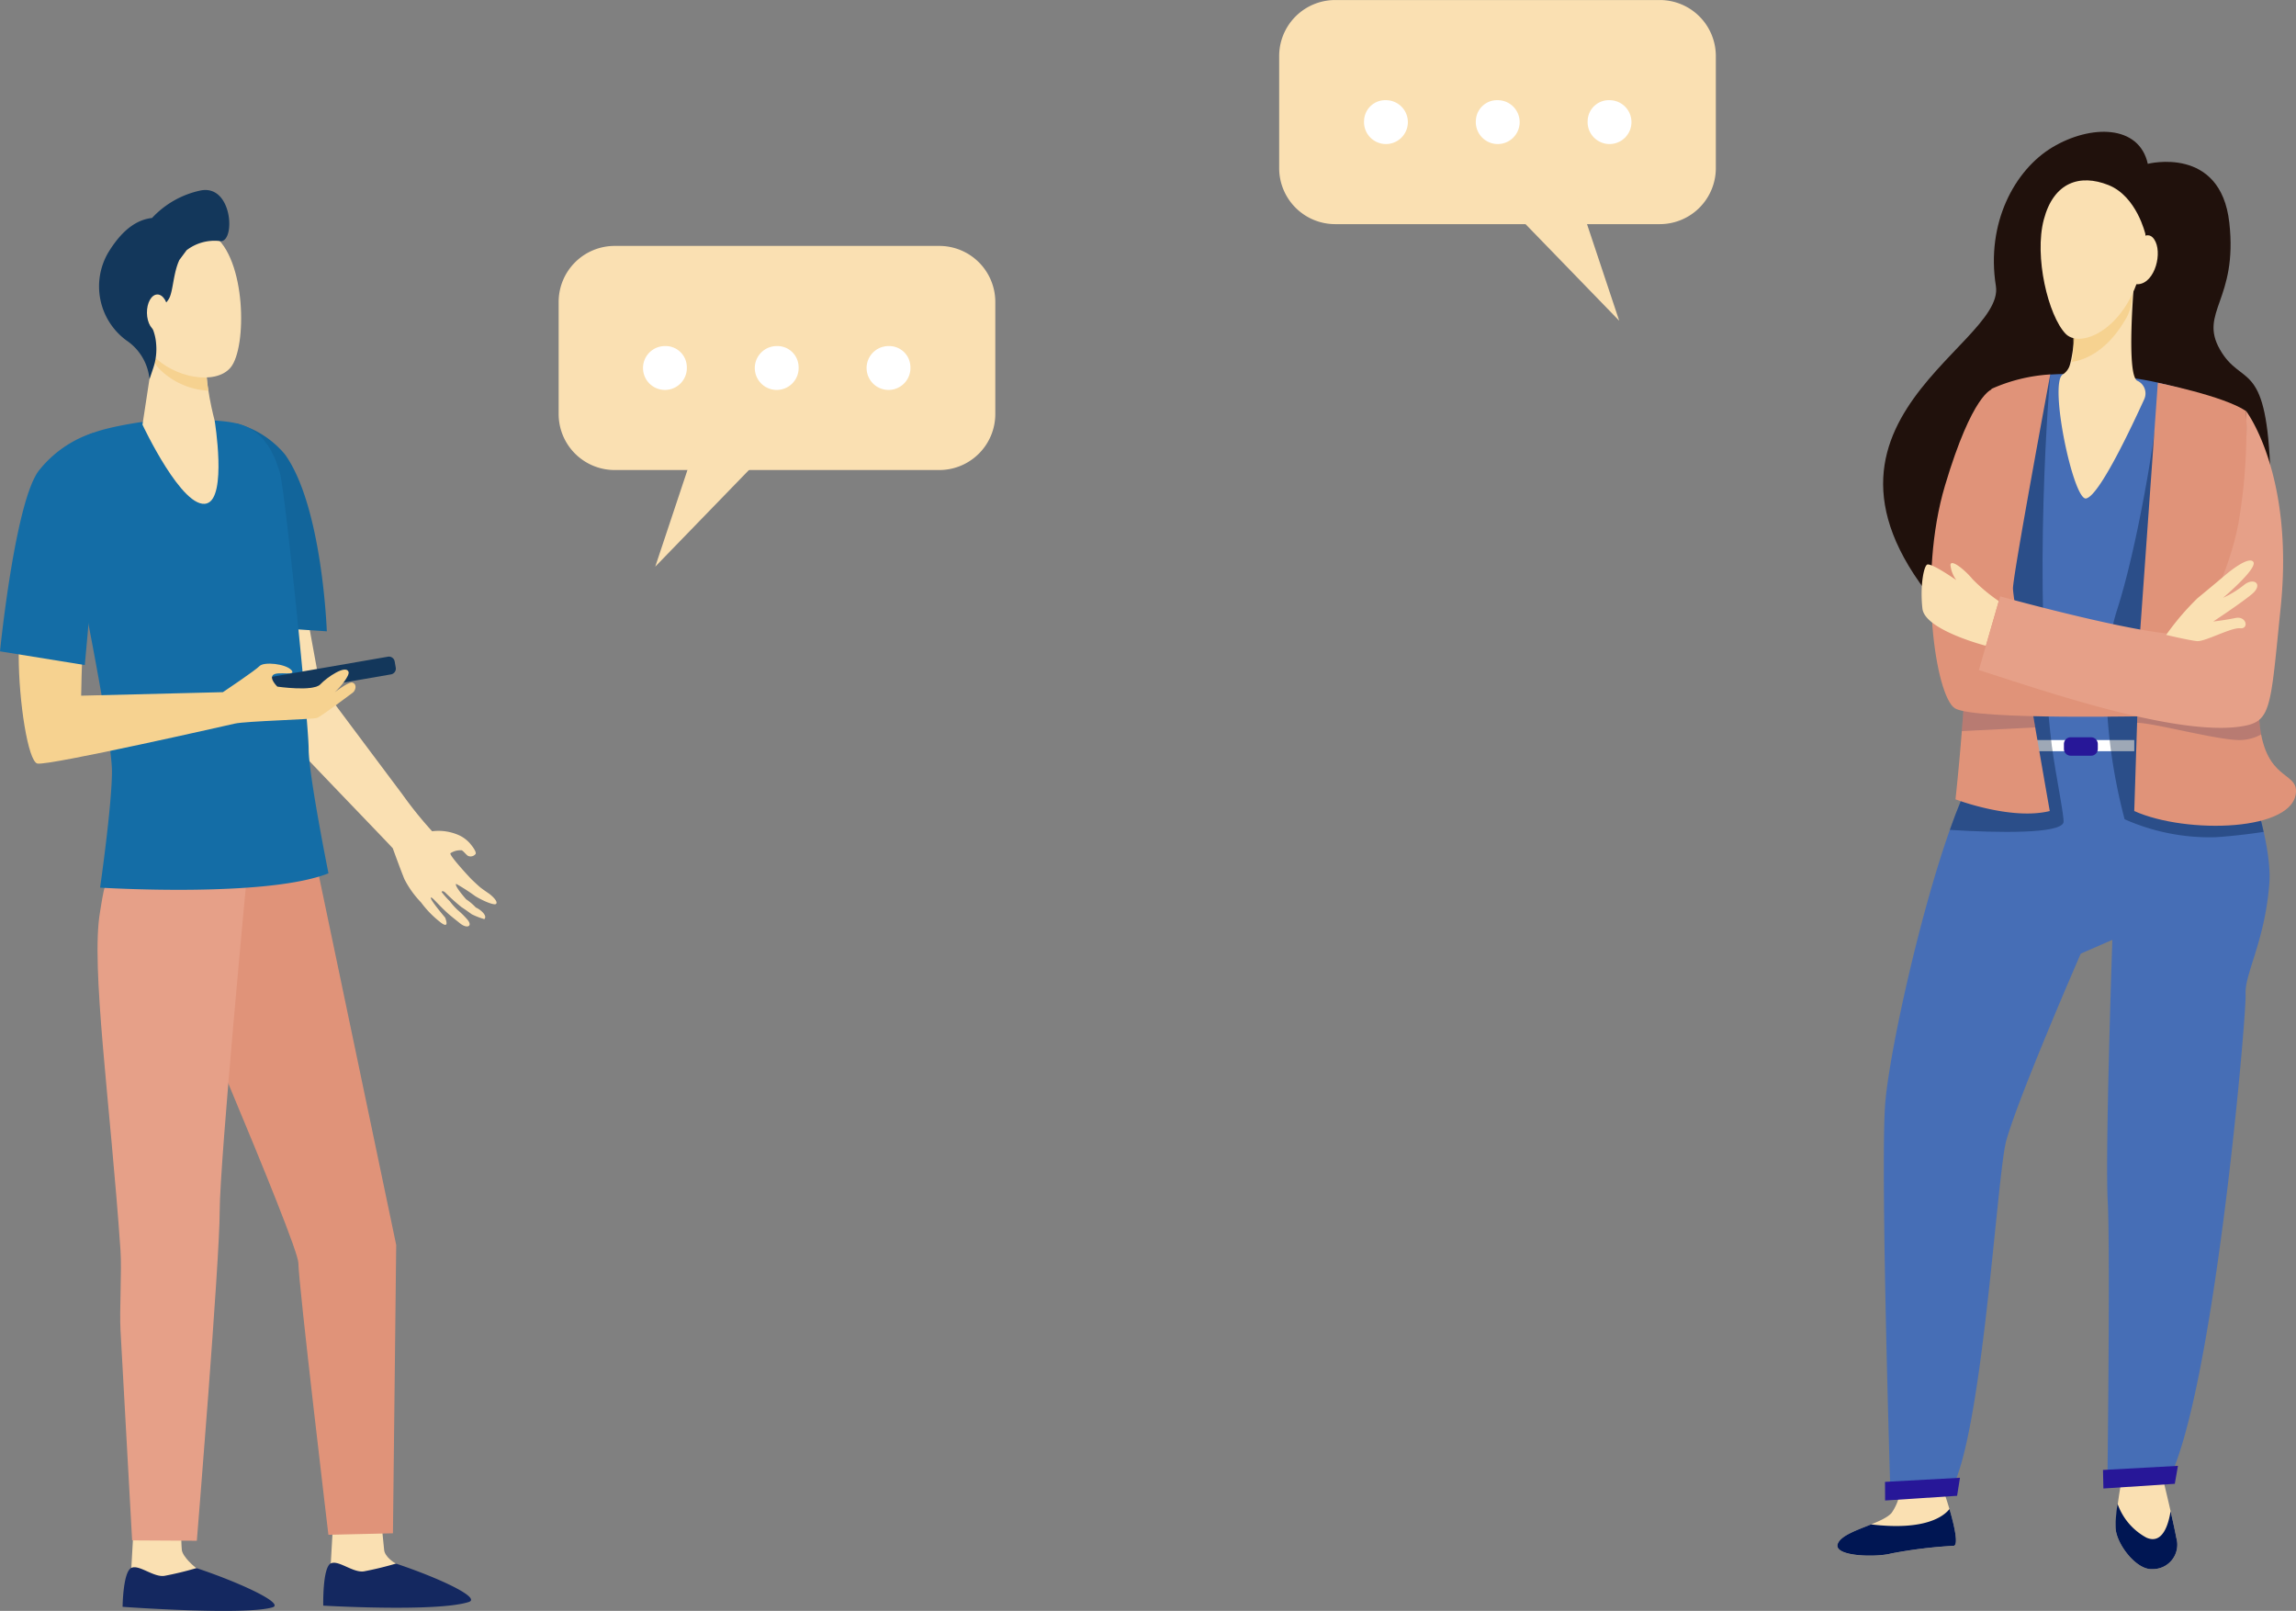 <svg xmlns="http://www.w3.org/2000/svg" width="276.038" height="193.656" viewBox="0 0 276.038 193.656"><rect x="0" y="0" width="276.038" height="193.656" fill="#808080" stroke="none"/><g transform="translate(-213.398 -1479.689)"><g transform="translate(-6303.064 -6208.046)"><g transform="translate(6737.358 7703.576)"><path d="M1201.475,611.711s8.754-2.249,9.8,7.068-3.694,10.762-1.124,15.261,5.462,1.124,6.024,13.9-28.726,28.282-36.439,20.7c-25.079-24.648,4.681-34.689,3.476-42.238s2.236-13.958,6.814-16.69S1200.431,606.971,1201.475,611.711Z" transform="translate(-1164.151 -607.857)" fill="#20110c"/><path d="M1448.708,1772.4a5.964,5.964,0,0,1-1.078,3.81c-1.237,1.381-5.842,2.114-6.461,3.685s4.639,1.668,6.406,1.187a55.888,55.888,0,0,1,7.509-.923c1.149-.062-1.478-7.7-1.714-7.913A33.059,33.059,0,0,0,1448.708,1772.4Z" transform="translate(-1441.119 -1610.161)" fill="#fae0b2"/><path d="M1251.149,1762.95a42.3,42.3,0,0,0-1.032,7.109c.109,1.98,2.519,5.051,4.371,4.949a2.935,2.935,0,0,0,2.935-3.747c-.452-2.41-1.855-8.138-1.855-8.138Z" transform="translate(-1216.667 -1602.218)" fill="#fae0b2"/><path d="M1212.8,861.994s1.182-39.069-.673-40.924c-.743-.743-6.814-2.748-10.964-3.43a48.768,48.768,0,0,0-11.074-.584s-6.327,7.584-6.327,10.4-.4,34.842-.4,34.842c-4.9,1.8-12.476,34.249-13.044,42.608s.661,47.239.661,47.239l7.133-.774c3.893-6.106,5.648-38.262,6.786-42.266,1.569-5.524,8.945-22.438,8.945-22.438l3.8-1.656s-.879,25.5-.558,31.372-.044,34.338-.044,34.338l7.154-.391c5.6-10.043,9.6-56.384,9.469-58.811s2.341-6.405,2.857-13.353C1216.914,872.681,1212.8,861.994,1212.8,861.994Z" transform="translate(-1164.58 -787.865)" fill="#466eb6"/><rect width="12.688" height="1.343" transform="translate(23.01 73.124)" fill="#fff"/><path d="M1321.77,1133.177h-2.445a.816.816,0,0,1-.815-.815v-.586a.816.816,0,0,1,.815-.815h2.445a.816.816,0,0,1,.815.815v.586A.816.816,0,0,1,1321.77,1133.177Z" transform="translate(-1291.27 -1058.17)" fill="#271798"/><path d="M1191.061,869.456s1.049-34.7-.383-40.247a35.778,35.778,0,0,0-9.212-3.579c.264,2.853-2.325,18.9-4.98,27.137-1.677,5.2-1.429,11.583-.8,16.541h0a67.69,67.69,0,0,0,1.695,8.665,25.237,25.237,0,0,0,10.934,2.16c.292-.017,2.855-.186,5.784-.643A79.708,79.708,0,0,0,1191.061,869.456Z" transform="translate(-1142.845 -795.327)" fill="#001c41" opacity="0.38"/><path d="M1361.749,871.433c.15-.494-1.013-6.135-1.376-9.053h-.008c-2.406-19.538-.239-44.421-.206-44.8h0c-.146.143-.558.608-1.109,1.276-1.7,2.164-4.954,6.553-5.281,8.787-.006.067-.01.132-.01.2v.06c0,.352-.005,1.055-.015,2.025,0,.189-.01.387-.022.591-.081,8.239-.384,32.311-.384,32.311-1.582.583-3.444,4.362-5.258,9.494C1353.968,872.691,1361.331,872.8,1361.749,871.433Z" transform="translate(-1334.56 -788.397)" fill="#001c41" opacity="0.38"/><path d="M1166.735,873.771c.011,4.9-13.176,5.245-19.445,2.431l.682-21.236,2.151-30.246s7.923,1.571,10.62,3.405c0,0,.875,31.447,1.642,37.842S1166.731,871.537,1166.735,873.771Z" transform="translate(-1111.593 -794.543)" fill="#e09379"/><path d="M1363.93,819.242s-3.094,25.04-3.094,31.565-1.236,17.781-1.236,17.781,6.674,2.559,11.333,1.407c0,0-4.424-25.119-4.424-26.76s4.485-25.725,4.485-25.725A20.172,20.172,0,0,0,1363.93,819.242Z" transform="translate(-1345.395 -788.337)" fill="#e09379"/><path d="M1446.285,1772.878l-8.654.562-.011-2.238,9.011-.493Z" transform="translate(-1431.889 -1608.898)" fill="#271798"/><path d="M1257.923,1762.568l-8.584.564-.049-2.229,9.011-.493Z" transform="translate(-1217.353 -1600.032)" fill="#271798"/><path d="M1454.6,1797.72c-.683.863-2.91,2.629-9.428,1.848-1.7.685-3.617,1.336-4,2.311-.62,1.571,4.639,1.668,6.406,1.187a55.874,55.874,0,0,1,7.509-.923C1455.709,1802.11,1455.215,1799.827,1454.6,1797.72Z" transform="translate(-1441.118 -1632.15)" fill="#001653"/><path d="M1250.116,1796.195c.109,1.98,2.519,5.051,4.371,4.949a2.935,2.935,0,0,0,2.935-3.747c-.152-.811-.412-2-.69-3.216-.237,1.5-.935,4.062-2.911,3.177a7.4,7.4,0,0,1-3.459-4.048A16.393,16.393,0,0,0,1250.116,1796.195Z" transform="translate(-1216.667 -1628.354)" fill="#001653"/><path d="M1372.59,1102.363c2.5-.127,5.688-.288,8.823-.443-.186-1.085-.378-2.2-.568-3.32l-8.018.426C1372.757,1100.135,1372.676,1101.269,1372.59,1102.363Z" transform="translate(-1357.622 -1030.313)" fill="#001653" opacity="0.18"/><path d="M1177.41,1098.693h.043c1.945,0,9.517,2.067,12.268,2.067a5.336,5.336,0,0,0,2.6-.676c0-.022-.008-.047-.012-.071-.056-.3-.1-.615-.145-.953-.02-.164-.039-.345-.059-.54-.1-.948-.172-2.019-.239-3.029h-14.353Z" transform="translate(-1141.372 -1027.636)" fill="#001653" opacity="0.18"/><path d="M1273.289,830.35s-2.341.493-5.645,11.565-1.109,25.3,1.172,26.773,24.427.93,24.427.93l.086-7.978s-16.766-2.62-18.425-4.656c-.408-.5.292-2.642.146-5.08C1274.6,844.422,1273.289,830.35,1273.289,830.35Z" transform="translate(-1254.7 -799.39)" fill="#e09379"/><path d="M1413.357,985.058a20.532,20.532,0,0,1-3.152-2.633c-.86-1.056-2.583-2.475-2.659-1.723a3.592,3.592,0,0,0,.713,1.837s-3.131-2.187-3.546-1.849-.827,2.682-.536,5.27,7.63,4.471,7.63,4.471Z" transform="translate(-1393.948 -928.639)" fill="#fae0b2"/><path d="M1190.09,887.075c-7.984,1.332-24.837-4.6-31.671-6.749l2.562-8.865s20.127,5.569,22.764,4.385c1.3-.584,4.645-6.784,5.869-13.089a67.006,67.006,0,0,0,.943-13.567s5.782,7.564,4.152,23.576C1193.466,884.985,1193.6,886.489,1190.09,887.075Z" transform="translate(-1141.406 -815.609)" fill="#e6a088"/><path d="M1187.819,979.98s-1.885,1.595-3.355,2.794a31.2,31.2,0,0,0-3.774,4.419s2.734.65,3.692.747,4.109-1.656,5.2-1.545.776-1.511-.566-1.233-2.67.42-2.67.42,3.149-2.065,4.618-3.263.28-2.105-.923-1.124a11.76,11.76,0,0,1-2.507,1.536s4.236-3.579,3.621-4.333S1187.819,979.98,1187.819,979.98Z" transform="translate(-1141.156 -926.709)" fill="#fae0b2"/><path d="M1276.651,737.031s-.451,6.329-1.04,7.709a2.067,2.067,0,0,1-.775.9c-1.666,1.119,1.307,15.206,2.822,14.895,1.634-.335,5.675-9.073,6.977-11.907a1.681,1.681,0,0,0-.8-2.233l-.01,0c-1.406-.623-.369-12.223-.369-12.223Z" transform="translate(-1247.748 -716.454)" fill="#fae0b2"/><path d="M1266.988,698.9s1.717-2.662,2.772-1.122.12,5.213-1.873,5.4S1266.988,698.9,1266.988,698.9Z" transform="translate(-1231.672 -684.856)" fill="#fae0b2"/><path d="M1296.065,729.373s-.049.58-.085.971a5.532,5.532,0,0,1-.856,2.245c-1.929,3.247-4.432,4.669-6.35,4.892.477-1.643,0-5.927,0-5.927Z" transform="translate(-1260.611 -709.82)" fill="#f5ce87" opacity="0.77"/><path d="M1294.982,658.317s-1.034-4.57-4.461-5.925-6.561-.337-7.751,4.137.532,11.569,2.615,13.747S1294.724,668.8,1294.982,658.317Z" transform="translate(-1257.943 -645.993)" fill="#fae0b2"/></g><g transform="translate(6516.462 7710.576)"><path d="M1925.707,908.236a6.062,6.062,0,0,0-3.036-.395,47.326,47.326,0,0,1-3.577-4.436s-9.474-12.638-9.959-13.34l-2.988-16.353-8.976-.072s3.75,17.66,4.116,18.533,15.382,16.309,16.653,17.714c0,0,.822,2.281,1.389,3.693a11.541,11.541,0,0,0,2.006,2.81,12.167,12.167,0,0,0,2.308,2.373c1.246.986.587-.549.587-.549s-1.929-2.261-1.7-2.4c.173-.1,1.145,1.2,2.51,2.305.351.284.7.563,1.021.818.844.667,1.56.311.8-.533a9.7,9.7,0,0,0-1.1-1.078,7.99,7.99,0,0,1-.966-1.075,10.437,10.437,0,0,1-.989-1.116c.056-.016.04-.232.424.057a24.68,24.68,0,0,0,1.974,1.772c.411.258,1.229.855,1.229.855a9.152,9.152,0,0,0,1.511.586c.412-.392-.408-1.124-1.021-1.4a6.569,6.569,0,0,0-1.159-.981s-1.462-1.632-1.206-1.86a22.755,22.755,0,0,1,2.309,1.487c1.084.65,2.308,1.123,2.493.92.317-.342-.8-1.2-.8-1.2s-.817-.554-1.071-.76c-.3-.241-1.128-1.035-1.128-1.035s-2.74-2.907-2.48-3.1a2.2,2.2,0,0,1,1.349-.346c.24.117.541.566.782.683a.755.755,0,0,0,.877-.232c.2-.29-.693-1.308-.693-1.308A3.967,3.967,0,0,0,1925.707,908.236Z" transform="translate(-1870.718 -830.752)" fill="#fae0b2"/><path d="M1986.421,1753.54s-.32,5.641-.321,5.653c-.118.716-.579,2.487-.579,3.138,0,2.447,10.885-2.077,8.445-3.161-.221-.1-1.377-.84-1.45-1.673-.111-1.283-.4-3.879-.4-3.879Z" transform="translate(-1946.334 -1594.019)" fill="#fae0b2"/><path d="M1929.027,1795.187a39.159,39.159,0,0,1-3.864.936c-1.308.187-3.034-1.388-3.961-.962-1.019.468-.916,5.081-.916,5.081s13.641.8,17.494-.437C1939.307,1799.311,1934.25,1796.93,1929.027,1795.187Z" transform="translate(-1881.422 -1630.06)" fill="#142860"/><path d="M2167.331,1757.62s-.32,5.643-.321,5.653c-.117.716-.58,2.487-.58,3.137,0,2.447,10.885-2.077,8.445-3.161-.221-.1-1.721-1.395-1.794-2.227-.111-1.283-.053-3.324-.053-3.324Z" transform="translate(-2151.224 -1597.558)" fill="#fae0b2"/><path d="M2107.342,1799.267a39.158,39.158,0,0,1-3.864.936c-1.31.187-3.034-1.388-3.961-.962-1.019.468-1.059,4.684-1.059,4.684s14.583,1.058,18.013.065C2118.011,1803.543,2112.567,1801.01,2107.342,1799.267Z" transform="translate(-2083.719 -1633.599)" fill="#142860"/><path d="M2002.356,1143.18l4.6,1.986,9.68,46.228-.392,34.656-7.76.18s-3.609-30.315-3.609-32.663-16.718-41.112-16.718-41.112Z" transform="translate(-1969.001 -1064.564)" fill="#e09379"/><path d="M2140.785,1152.234s-3.39,35.617-3.39,41.62-2.749,39.605-2.749,39.605l-7.778-.045s-.561-10.242-1.4-25.309c-.13-2.359.168-7.122,0-9.565-1.21-17.571-3.6-34.112-2.46-40.67.184-1.055.53-3.815,1.2-4.512C2129.31,1148.091,2140.785,1152.234,2140.785,1152.234Z" transform="translate(-2110.982 -1071.075)" fill="#e6a088"/><path d="M2062.045,786.9l-9.413-.631s-.464-8.413-.464-12.427c0-4.869-1.485-12.048-.9-11.912a11.466,11.466,0,0,1,5.745,3.7C2061.527,771.914,2062.045,786.9,2062.045,786.9Z" transform="translate(-2022.754 -733.846)" fill="#12659b"/><path d="M2059.8,758.844s-5.367.746-6.78,1.784a18.97,18.97,0,0,0-3.356,3.783s6.589,31.15,6.6,36.391c.009,4.055-1.426,14.012-1.426,14.012s19.914,1.257,27.456-1.721c0,0-2.382-11.842-2.382-14.952s-2.849-31.386-3.5-33.361c-.589-1.792-1.664-5.012-5.3-5.806S2059.8,758.844,2059.8,758.844Z" transform="translate(-2042.804 -730.947)" fill="#146da6"/><path d="M2150.715,693.9l-1.328,8.7s4.851,10.358,7.748,9.459c2.43-.754.935-9.917.935-9.917s-1.324-4.922-.928-7.385S2150.715,693.9,2150.715,693.9Z" transform="translate(-2132.257 -674.386)" fill="#fae0b2"/><path d="M2165.068,694.751c.4-2.463-6.428-.855-6.428-.855l-.11.721a4.036,4.036,0,0,0,.74,1.213,9.019,9.019,0,0,0,5.968,2.683A13.319,13.319,0,0,1,2165.068,694.751Z" transform="translate(-2140.182 -674.386)" fill="#f6d290"/><g transform="translate(11.873 0)"><path d="M2129.357,586.647c-.192-.07-1.545,9.907,1.022,12.652s7.571,3.644,9.366,1.482c1.986-2.391,1.885-13.113-2.108-15.938S2129.357,586.647,2129.357,586.647Z" transform="translate(-2123.892 -579.443)" fill="#fae0b2"/><path d="M2151.809,550.147a11.1,11.1,0,0,0-5.819,3.3c-1.4.164-3.306.933-5.273,4.169a8.055,8.055,0,0,0,2.183,10.546,6.329,6.329,0,0,1,2.784,4.672l.437-1.3a7.167,7.167,0,0,0,.353-3.042,5.944,5.944,0,0,0-.455-1.829c-.677-1.444,1.454-2.4,2.052-3.6.46-.925.482-3.041,1.207-4.57l.866-1.168a5.527,5.527,0,0,1,3.951-1.108C2156.05,556.64,2155.769,549.345,2151.809,550.147Z" transform="translate(-2139.583 -550.085)" fill="#13375b"/><path d="M2197.5,647.011c.02,1.217-.537,2.214-1.245,2.226s-1.3-.965-1.318-2.182.537-2.214,1.245-2.226S2197.477,645.793,2197.5,647.011Z" transform="translate(-2189.143 -632.27)" fill="#fae0b2"/></g><path d="M1988.5,976.759l.129.742a.7.7,0,0,0,.811.573l15.392-2.666a.7.7,0,0,0,.573-.811l-.129-.742a.7.7,0,0,0-.811-.573l-15.392,2.666A.7.7,0,0,0,1988.5,976.759Z" transform="translate(-1957.826 -917.177)" fill="#13375b"/><path d="M2031.688,790.8c1.805-.052,3.4,11.859,2.259,13.035s-1.362,15.847-1.362,15.847l17.037-.423,0,.005c.333-.223,3.9-2.619,4.411-3.144.536-.55,3.136-.274,3.824.481s-1.53.138-2.142.55.459,1.442.459,1.442,4.317.627,5.159-.266,3.09-2.4,3.4-1.511c.158.461-1,1.857-1.654,2.443.815-.61,1.791-1.258,2.126-1.145.612.205.356.985.025,1.214s-3.759,2.846-4.295,3.029-8.5.376-9.873.681c0,0-22.466,5.115-23.743,4.8-1.12-.28-2.241-7.471-2.241-12.979S2026.045,790.962,2031.688,790.8Z" transform="translate(-2022.829 -758.891)" fill="#f6d290"/><path d="M2255.152,770.29a13.727,13.727,0,0,0-6.389,4.372c-2.952,3.318-4.813,21.9-4.813,21.9l10.195,1.648.814-8.987,2.724-4.11Z" transform="translate(-2243.95 -741.101)" fill="#146da6"/></g><g transform="translate(6583.625 7717.295)"><path d="M844.232,272.005H805.206a6.736,6.736,0,0,1-6.736-6.736V251.8a6.736,6.736,0,0,1,6.736-6.736h39.026a6.736,6.736,0,0,1,6.736,6.736v13.473A6.736,6.736,0,0,1,844.232,272.005Z" transform="translate(-798.47 -245.06)" fill="#fae0b2"/><path d="M886.391,410.69l-5.11,15.332,14.867-15.332Z" transform="translate(-869.667 -387.461)" fill="#fae0b2"/><path d="M876.1,333.394a2.636,2.636,0,1,1-2.63-2.454A2.546,2.546,0,0,1,876.1,333.394Z" transform="translate(-860.691 -318.896)" fill="#fff"/><path d="M971.939,333.394a2.636,2.636,0,1,1-2.63-2.454A2.546,2.546,0,0,1,971.939,333.394Z" transform="translate(-943.09 -318.896)" fill="#fff"/><path d="M1067.779,333.394a2.636,2.636,0,1,1-2.63-2.454A2.546,2.546,0,0,1,1067.779,333.394Z" transform="translate(-1025.489 -318.896)" fill="#fff"/></g><g transform="translate(6670.251 7687.735)"><path d="M805.206,272.005h39.026a6.736,6.736,0,0,0,6.736-6.736V251.8a6.736,6.736,0,0,0-6.736-6.736H805.206a6.736,6.736,0,0,0-6.736,6.736v13.473A6.736,6.736,0,0,0,805.206,272.005Z" transform="translate(-798.47 -245.06)" fill="#fae0b2"/><path d="M891.037,410.69l5.11,15.332L881.28,410.69Z" transform="translate(-855.264 -387.461)" fill="#fae0b2"/><path d="M870.84,333.394a2.636,2.636,0,1,0,2.63-2.454A2.546,2.546,0,0,0,870.84,333.394Z" transform="translate(-833.751 -318.896)" fill="#fff"/><path d="M966.68,333.394a2.636,2.636,0,1,0,2.63-2.454A2.546,2.546,0,0,0,966.68,333.394Z" transform="translate(-943.032 -318.896)" fill="#fff"/><path d="M1062.52,333.394a2.636,2.636,0,1,0,2.63-2.454A2.546,2.546,0,0,0,1062.52,333.394Z" transform="translate(-1052.313 -318.896)" fill="#fff"/></g></g></g></svg>